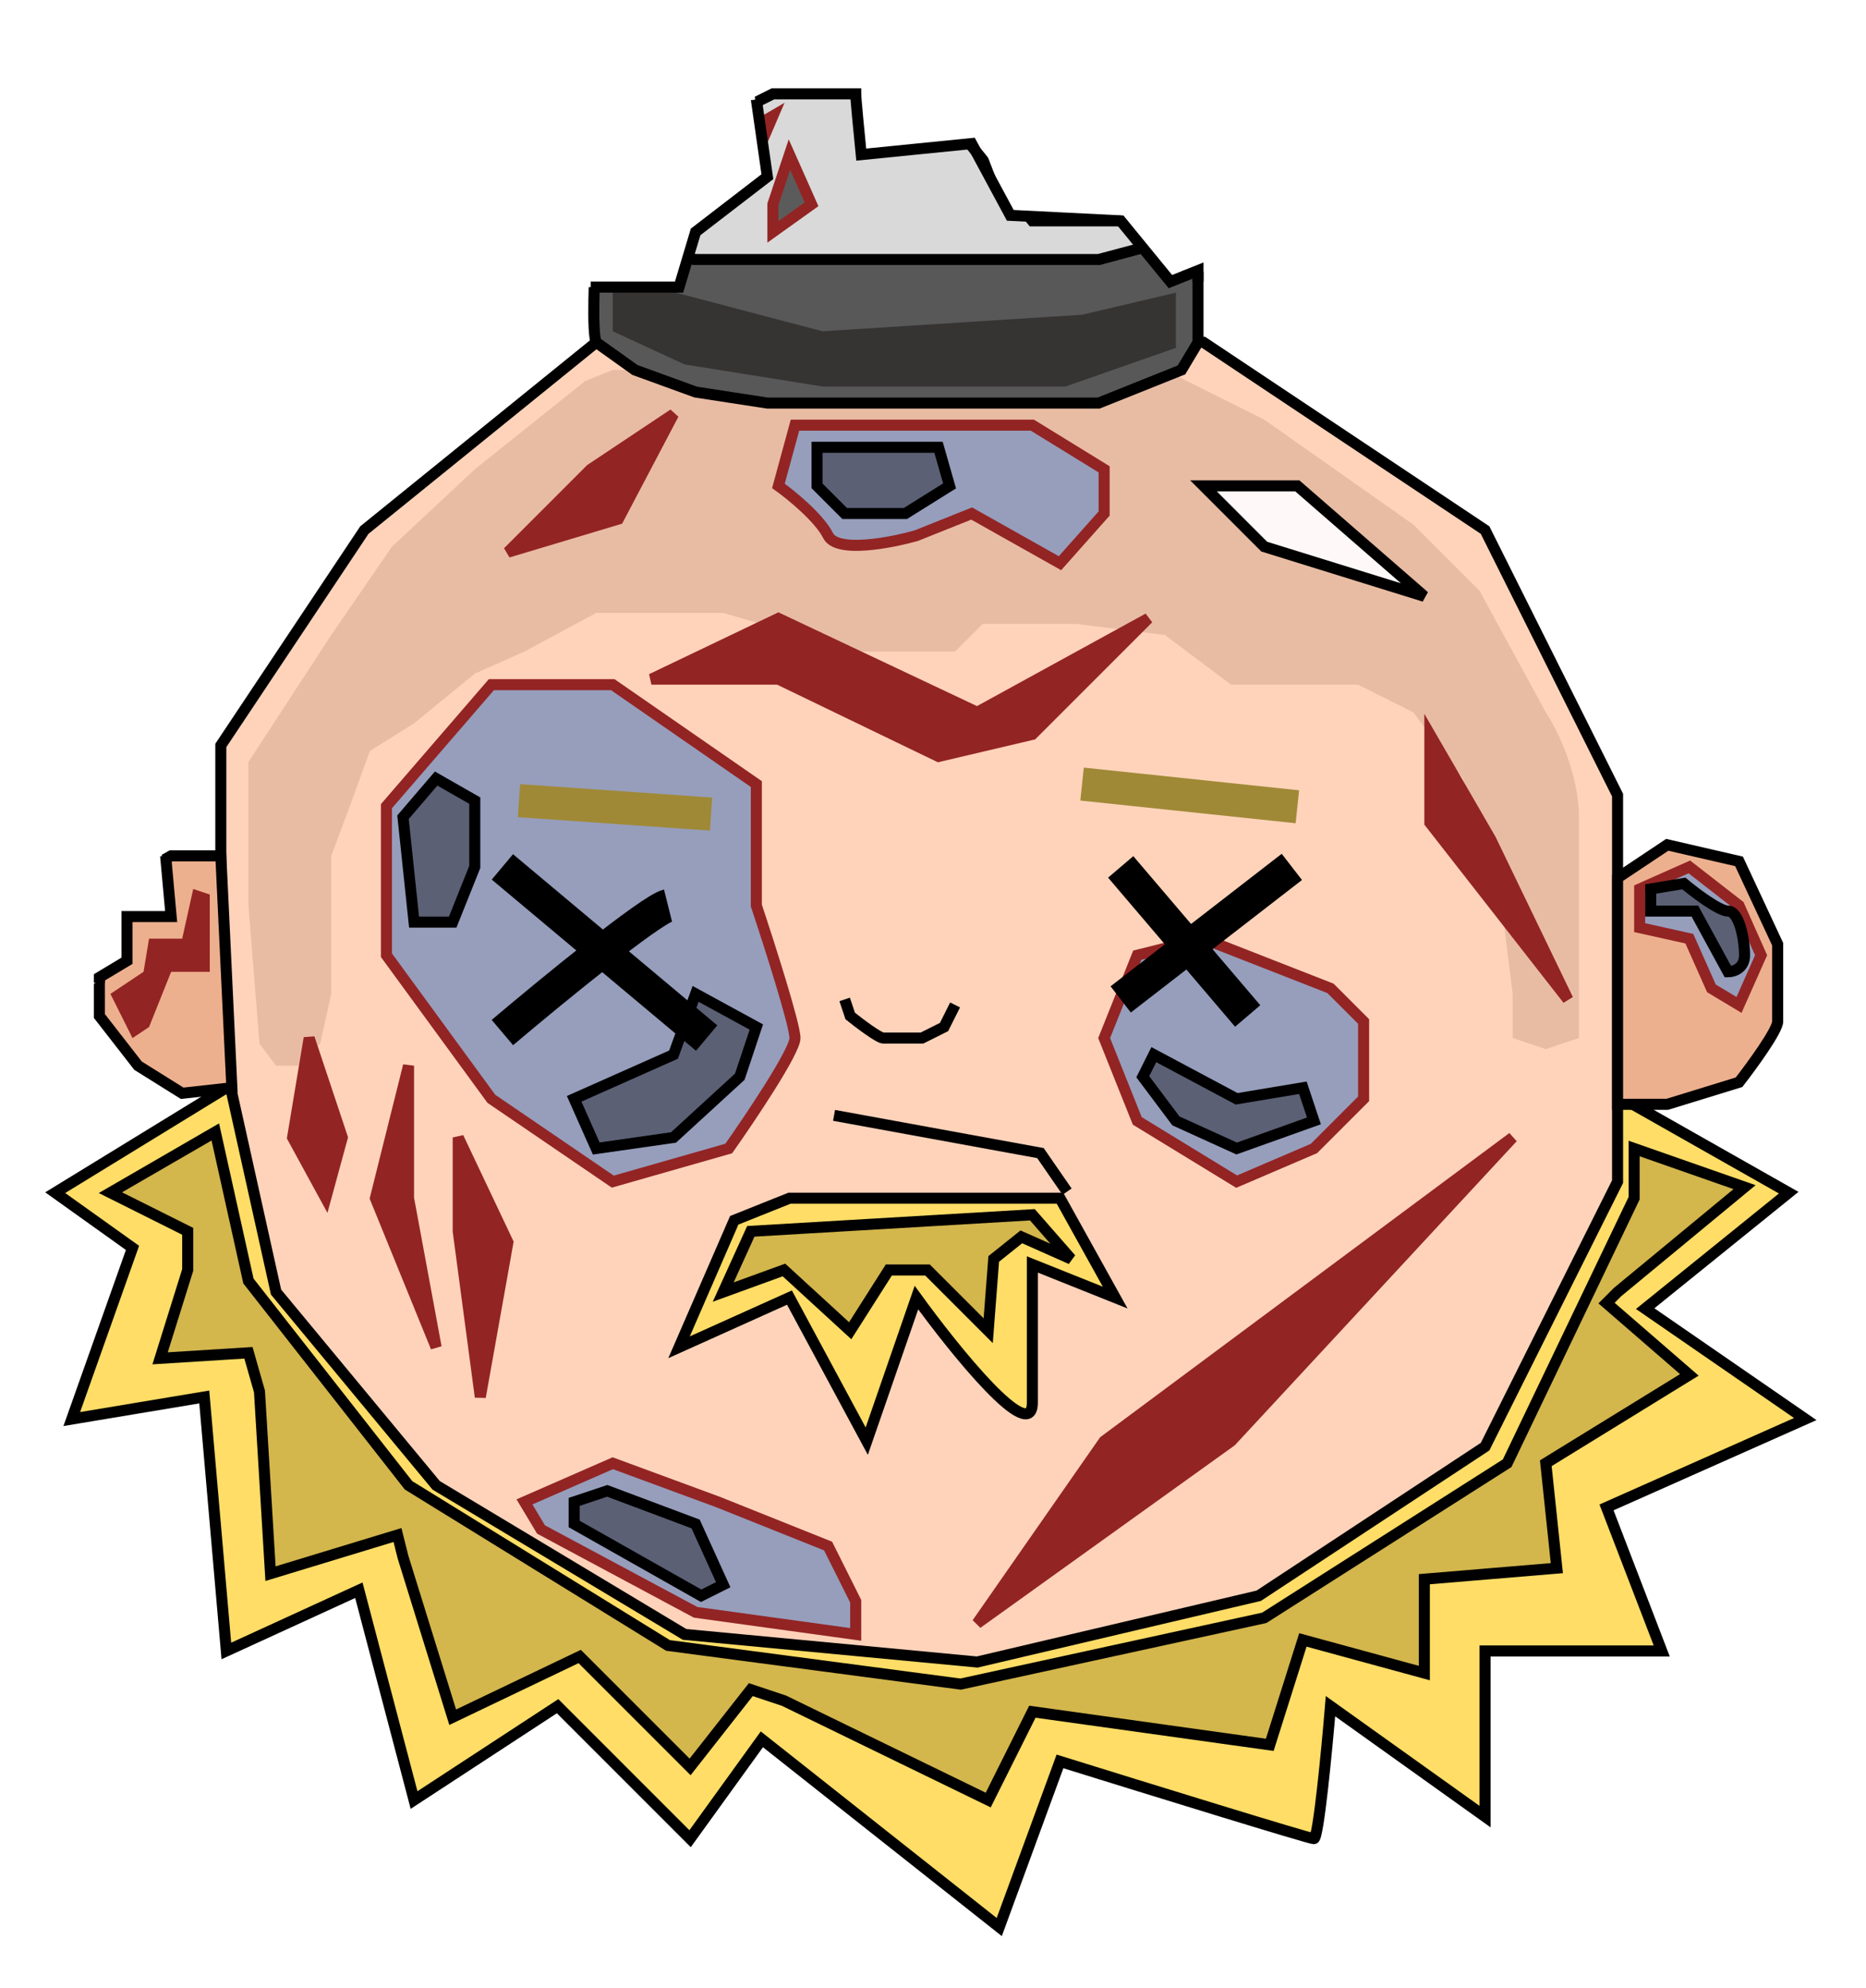 <svg width="169" height="180" viewBox="0 0 169 180" fill="none" xmlns="http://www.w3.org/2000/svg">
<g filter="url(#filter0_d_2_32)">
<path d="M5 104L20.5 94.5L147 95.5L162 104L149 114.5L163.5 124.5L145.5 132.5L150.5 145.5H134.5V160.5L120.5 150.5C120.167 154.5 119.4 162.5 119 162.5C118.6 162.5 103.5 157.833 96 155.5L90.5 170.5L69 153.5L62.5 162.5L50.5 150.5L37.5 159L32.5 140L20.5 145.5L18.5 122.5L6.5 124.5L12 109L5 104Z" fill="#FFDD66" stroke="black"/>
<path d="M33 44L20 63.5V90.5L25 113L39.5 130.5L62 144L88.5 146.5L114 140.5L134.5 127L146.5 103V68L134.5 44L109 27H75.5H54L33 44Z" fill="#FFD3BA" stroke="black"/>
<path d="M22.5 78L23.5 90.5L25 92.5H27L29 90.5L30 86V79.5V73.5L31.5 69.5L33.5 64L37.5 61.5L43 57L47.5 55L54 51.5H65.5L77.5 55H86.5L89 52.5H97.5L105.5 53.5L111.5 58H118H123L128 60.5L132.5 66.5L136 78L137 86V90L140 91L143 90V82V70C143 66 141 62 140 60.5L134 49.5L128 43.5L114.5 34L105.5 29.5H66.5H55.5L53 30.5L43 38.5L35.5 45.5L30 53.5L22.5 65V78Z" fill="#E8BCA3"/>
<path d="M15.5 73.5H20L21 94.5L16.5 95L12.5 92.5L9 88V82L11 76L15.5 73.5Z" fill="#EDB08E" stroke="black"/>
<path d="M151 72.5L146.5 75.5V96H151L157.5 94C158.667 92.5 161 89.3 161 88.5V81.5L157.5 74L151 72.5Z" fill="#EDB08E" stroke="black"/>
<path d="M100 90L103 82.5L109 81L120.5 85.5L123.5 88.5V95.5L119 100L112 103L103 97.5L100 90Z" fill="#969EBC"/>
<path d="M81 34.5H72L70.5 40C71.667 40.833 74.2 42.9 75 44.5C75.8 46.1 80.667 45.167 83 44.5L88 42.5L96 47L100 42.5V38.5L93.5 34.5H81Z" fill="#969EBC"/>
<path d="M153 74.5L148.5 76.5V80L153 81L155 85.5L157.5 87L159.5 82.5L157.5 78L153 74.5Z" fill="#969EBC"/>
<path d="M35 69L44.5 58H55.5L68.5 67V78C69.667 81.5 72 88.8 72 90C72 91.2 68 97.167 66 100L55.5 103L44.5 95.5L35 82.5V69Z" fill="#969EBC"/>
<path d="M55.5 128.5L47.5 132L49 134.5L63 142L77.5 144V141L75 136L65 132L55.5 128.5Z" fill="#969EBC"/>
<path d="M100 90L103 82.5L109 81L120.5 85.5L123.5 88.5V95.5L119 100L112 103L103 97.5L100 90Z" stroke="#932424"/>
<path d="M81 34.5H72L70.5 40C71.667 40.833 74.2 42.9 75 44.5C75.8 46.1 80.667 45.167 83 44.5L88 42.5L96 47L100 42.5V38.5L93.5 34.5H81Z" stroke="#932424"/>
<path d="M153 74.5L148.5 76.5V80L153 81L155 85.5L157.5 87L159.5 82.5L157.5 78L153 74.5Z" stroke="#932424"/>
<path d="M35 69L44.5 58H55.5L68.5 67V78C69.667 81.5 72 88.8 72 90C72 91.2 68 97.167 66 100L55.5 103L44.5 95.5L35 82.5V69Z" stroke="#932424"/>
<path d="M55.5 128.5L47.5 132L49 134.5L63 142L77.5 144V141L75 136L65 132L55.5 128.5Z" stroke="#932424"/>
<path d="M61.5 118L66.5 106.5L71.5 104.5H85.5H96L101 113.5L93.5 110.5V123C93.5 127 86.5 118.333 83 113.5L78.5 126.5L71.5 113.5L61.5 118Z" fill="#FFDD66" stroke="black"/>
<path d="M54 18C53.833 20.667 53.6 26.2 54 27L57.5 29.5L63 31.5L69.5 32.5H80H92.5H99.5L107 29.5L108.5 27V17L105 18L99.5 19.5H86H72H63L54 18Z" fill="#585858" stroke="black"/>
<path d="M60 9.5L55 18.5L63 19.5H99.5L107 17.5L103.5 11.5L96 7L88.5 4.5H78H70L60 9.5Z" fill="#D9D9D9" stroke="black"/>
<path d="M19.5 98.5L10 104L17 107.5V111L14.5 119L22.5 118.5L23.5 122L24.5 138.5L36 135L36.5 137L41 151.5L52.5 146L62.5 156L68 149L71 150L89.5 159L93.5 151L115 154L118 144.5L129 147.5V139L141 138L140 128.5L153 120.5L145.5 114L146.5 113L158 103.5L148 100V104.5L136.5 128.5L114.5 142.5L87 148.5L60.5 145L37 130.5L22.5 112L19.5 98.5Z" fill="#D3B64C"/>
<path d="M65.5 113L68 107.5L93.5 106L97 110L92.5 108L90 110L89.5 116.5L84 111H80.5L77 116.5L71 111L65.5 113Z" fill="#D3B64C"/>
<path d="M19.5 98.5L10 104L17 107.5V111L14.5 119L22.5 118.5L23.5 122L24.5 138.5L36 135L36.5 137L41 151.5L52.5 146L62.5 156L68 149L71 150L89.5 159L93.5 151L115 154L118 144.5L129 147.5V139L141 138L140 128.5L153 120.5L145.5 114L146.5 113L158 103.5L148 100V104.5L136.5 128.5L114.5 142.5L87 148.5L60.5 145L37 130.5L22.5 112L19.5 98.5Z" stroke="black"/>
<path d="M65.5 113L68 107.5L93.5 106L97 110L92.5 108L90 110L89.5 116.5L84 111H80.5L77 116.5L71 111L65.5 113Z" stroke="black"/>
<path d="M76.5 86.5L77 88C77.833 88.667 79.6 90 80 90C80.4 90 82.5 90 83.5 90L85.5 89L86.5 87" stroke="black"/>
<path d="M55.5 26V21L74.5 26L98 24.5L106.5 22.5V27.5L96.5 31H74.5L62 29L55.5 26Z" fill="#363333"/>
<path d="M95.5 10L87 8L93.5 16H103.5L95.5 10Z" fill="#FFF8F8"/>
<path d="M109 40H117.5L129 50L114.5 45.5L109 40Z" fill="#FFF8F8"/>
<path d="M95.5 10L87 8L93.5 16H103.5L95.5 10Z" stroke="black"/>
<path d="M109 40H117.5L129 50L114.5 45.5L109 40Z" stroke="black"/>
<path d="M47 68.5L64.4 69.717" stroke="#A08936" stroke-width="3"/>
<path d="M98 67L117.501 69.055" stroke="#A08936" stroke-width="3"/>
<path d="M34 104.5L37 92.5V104.5L39.5 118L34 104.5Z" fill="#932424"/>
<path d="M41.5 107.5V99L46 108.5L43.5 122.5L41.5 107.5Z" fill="#932424"/>
<path d="M26.5 99L28 90L31 99L29.5 104.5L26.5 99Z" fill="#932424"/>
<path d="M46 46L53.5 38.5L61 33.5L56 43L46 46Z" fill="#932424"/>
<path d="M129.5 70.5V62.5L135 72L142 86.5L129.5 70.5Z" fill="#932424"/>
<path d="M70.5 52L59 57.5H70.5L85 64.5L93.5 62.5L104 52L88.5 60.5L70.5 52Z" fill="#932424"/>
<path d="M100 126.5L88.5 143L111.5 126.5L137 99L100 126.5Z" fill="#932424"/>
<path d="M34 104.5L37 92.5V104.5L39.5 118L34 104.5Z" stroke="#932424"/>
<path d="M41.5 107.5V99L46 108.5L43.5 122.5L41.5 107.5Z" stroke="#932424"/>
<path d="M26.5 99L28 90L31 99L29.5 104.5L26.5 99Z" stroke="#932424"/>
<path d="M46 46L53.5 38.5L61 33.5L56 43L46 46Z" stroke="#932424"/>
<path d="M129.5 70.5V62.5L135 72L142 86.5L129.5 70.5Z" stroke="#932424"/>
<path d="M70.5 52L59 57.5H70.5L85 64.5L93.5 62.5L104 52L88.5 60.5L70.5 52Z" stroke="#932424"/>
<path d="M100 126.5L88.5 143L111.5 126.5L137 99L100 126.5Z" stroke="#932424"/>
<path d="M103.5 93.5L104.5 91.5L112 95.5L118 94.5L119 97.5L112 100L106.5 97.5L103.5 93.5Z" fill="#5B6075"/>
<path d="M74 40V36.5H85L86 40L82 42.5H76.5L74 40Z" fill="#5B6075"/>
<path d="M149.5 76.5L152.5 76C153.5 76.833 155.7 78.5 156.5 78.5C157.5 78.5 158 81 158 82.5C158 83.7 157 84 156.5 84L153.5 78.5H149.5V76.5Z" fill="#5B6075"/>
<path d="M54 100L52 95.5L61 91.5L63 86L68.5 89L67 93.5L61 99L54 100Z" fill="#5B6075"/>
<path d="M36.5 70L39.5 66.5L43 68.5V74.5L41 79.5H37.5L36.5 70Z" fill="#5B6075"/>
<path d="M55 131L52 132V134L63.5 140.5L65.5 139.5L63 134L55 131Z" fill="#5B6075"/>
<path d="M103.5 93.5L104.5 91.5L112 95.5L118 94.5L119 97.5L112 100L106.5 97.5L103.5 93.5Z" stroke="black"/>
<path d="M74 40V36.5H85L86 40L82 42.5H76.5L74 40Z" stroke="black"/>
<path d="M149.5 76.5L152.5 76C153.5 76.833 155.7 78.5 156.5 78.5C157.5 78.5 158 81 158 82.5C158 83.7 157 84 156.5 84L153.5 78.5H149.5V76.5Z" stroke="black"/>
<path d="M54 100L52 95.5L61 91.5L63 86L68.5 89L67 93.5L61 99L54 100Z" stroke="black"/>
<path d="M36.5 70L39.5 66.5L43 68.5V74.5L41 79.5H37.5L36.5 70Z" stroke="black"/>
<path d="M55 131L52 132V134L63.5 140.5L65.5 139.5L63 134L55 131Z" stroke="black"/>
<path d="M15.5 79L14.5 72.5H10.5L6.5 79V86.5L11.5 83V79H15.5Z" fill="white"/>
<path d="M9 85V84.5L11.5 83V79H15.5L15 73.5" stroke="black"/>
<path d="M13 84L10 86L12 90L13.5 89L15.5 84H19V77L17.5 76.5L16.5 81H13.5L13 84Z" fill="#932424"/>
<path d="M64 10L70 6.5L67 13.5L59.5 16L64 10Z" fill="#5C5B5B"/>
<path d="M70 14.5L71.5 10L73.5 14.5L70 17V14.5Z" fill="#5C5B5B"/>
<path d="M64 10L70 6.5L67 13.5L59.5 16L64 10Z" stroke="#932424"/>
<path d="M70 14.5L71.5 10L73.5 14.5L70 17V14.5Z" stroke="#932424"/>
<path d="M78 10V1.5L90 0L106 5.5L116 18.5L106 21.5L101.5 15.5H91.5L89 9L78 10Z" fill="white"/>
<path d="M77.5 4.5C77.5 4.9 77.833 8.333 78 10L88 9L91.5 15.5L101.5 16L106 21.5L108.5 20.5V21.5" stroke="black"/>
<path d="M75.539 97L82.425 98.258L92.262 100.056L94.23 100.415L96.642 103.906" stroke="black"/>
<path d="M69.5 12L68 2.5L64 3.5L52.5 14.5L51 22H61.5L63 17L69.5 12Z" fill="white"/>
<path d="M53.5 22H61.5L63 17L69.5 12L68.5 5" stroke="black"/>
<path d="M45.5 74.5L64 90" stroke="black" stroke-width="3"/>
<path d="M60.5 78C58.9 78.4 49.833 85.833 45.5 89.5" stroke="black" stroke-width="3"/>
<path d="M101.5 74.5L113 88" stroke="black" stroke-width="3"/>
<path d="M117 74.5L101.5 86.5" stroke="black" stroke-width="3"/>
</g>
<defs>
<filter id="filter0_d_2_32" x="0.095" y="0" width="168.423" height="179.321" filterUnits="userSpaceOnUse" color-interpolation-filters="sRGB">
<feFlood flood-opacity="0" result="BackgroundImageFix"/>
<feColorMatrix in="SourceAlpha" type="matrix" values="0 0 0 0 0 0 0 0 0 0 0 0 0 0 0 0 0 0 127 0" result="hardAlpha"/>
<feOffset dy="4"/>
<feGaussianBlur stdDeviation="2"/>
<feComposite in2="hardAlpha" operator="out"/>
<feColorMatrix type="matrix" values="0 0 0 0 0 0 0 0 0 0 0 0 0 0 0 0 0 0 0.25 0"/>
<feBlend mode="normal" in2="BackgroundImageFix" result="effect1_dropShadow_2_32"/>
<feBlend mode="normal" in="SourceGraphic" in2="effect1_dropShadow_2_32" result="shape"/>
</filter>
</defs>
</svg>
